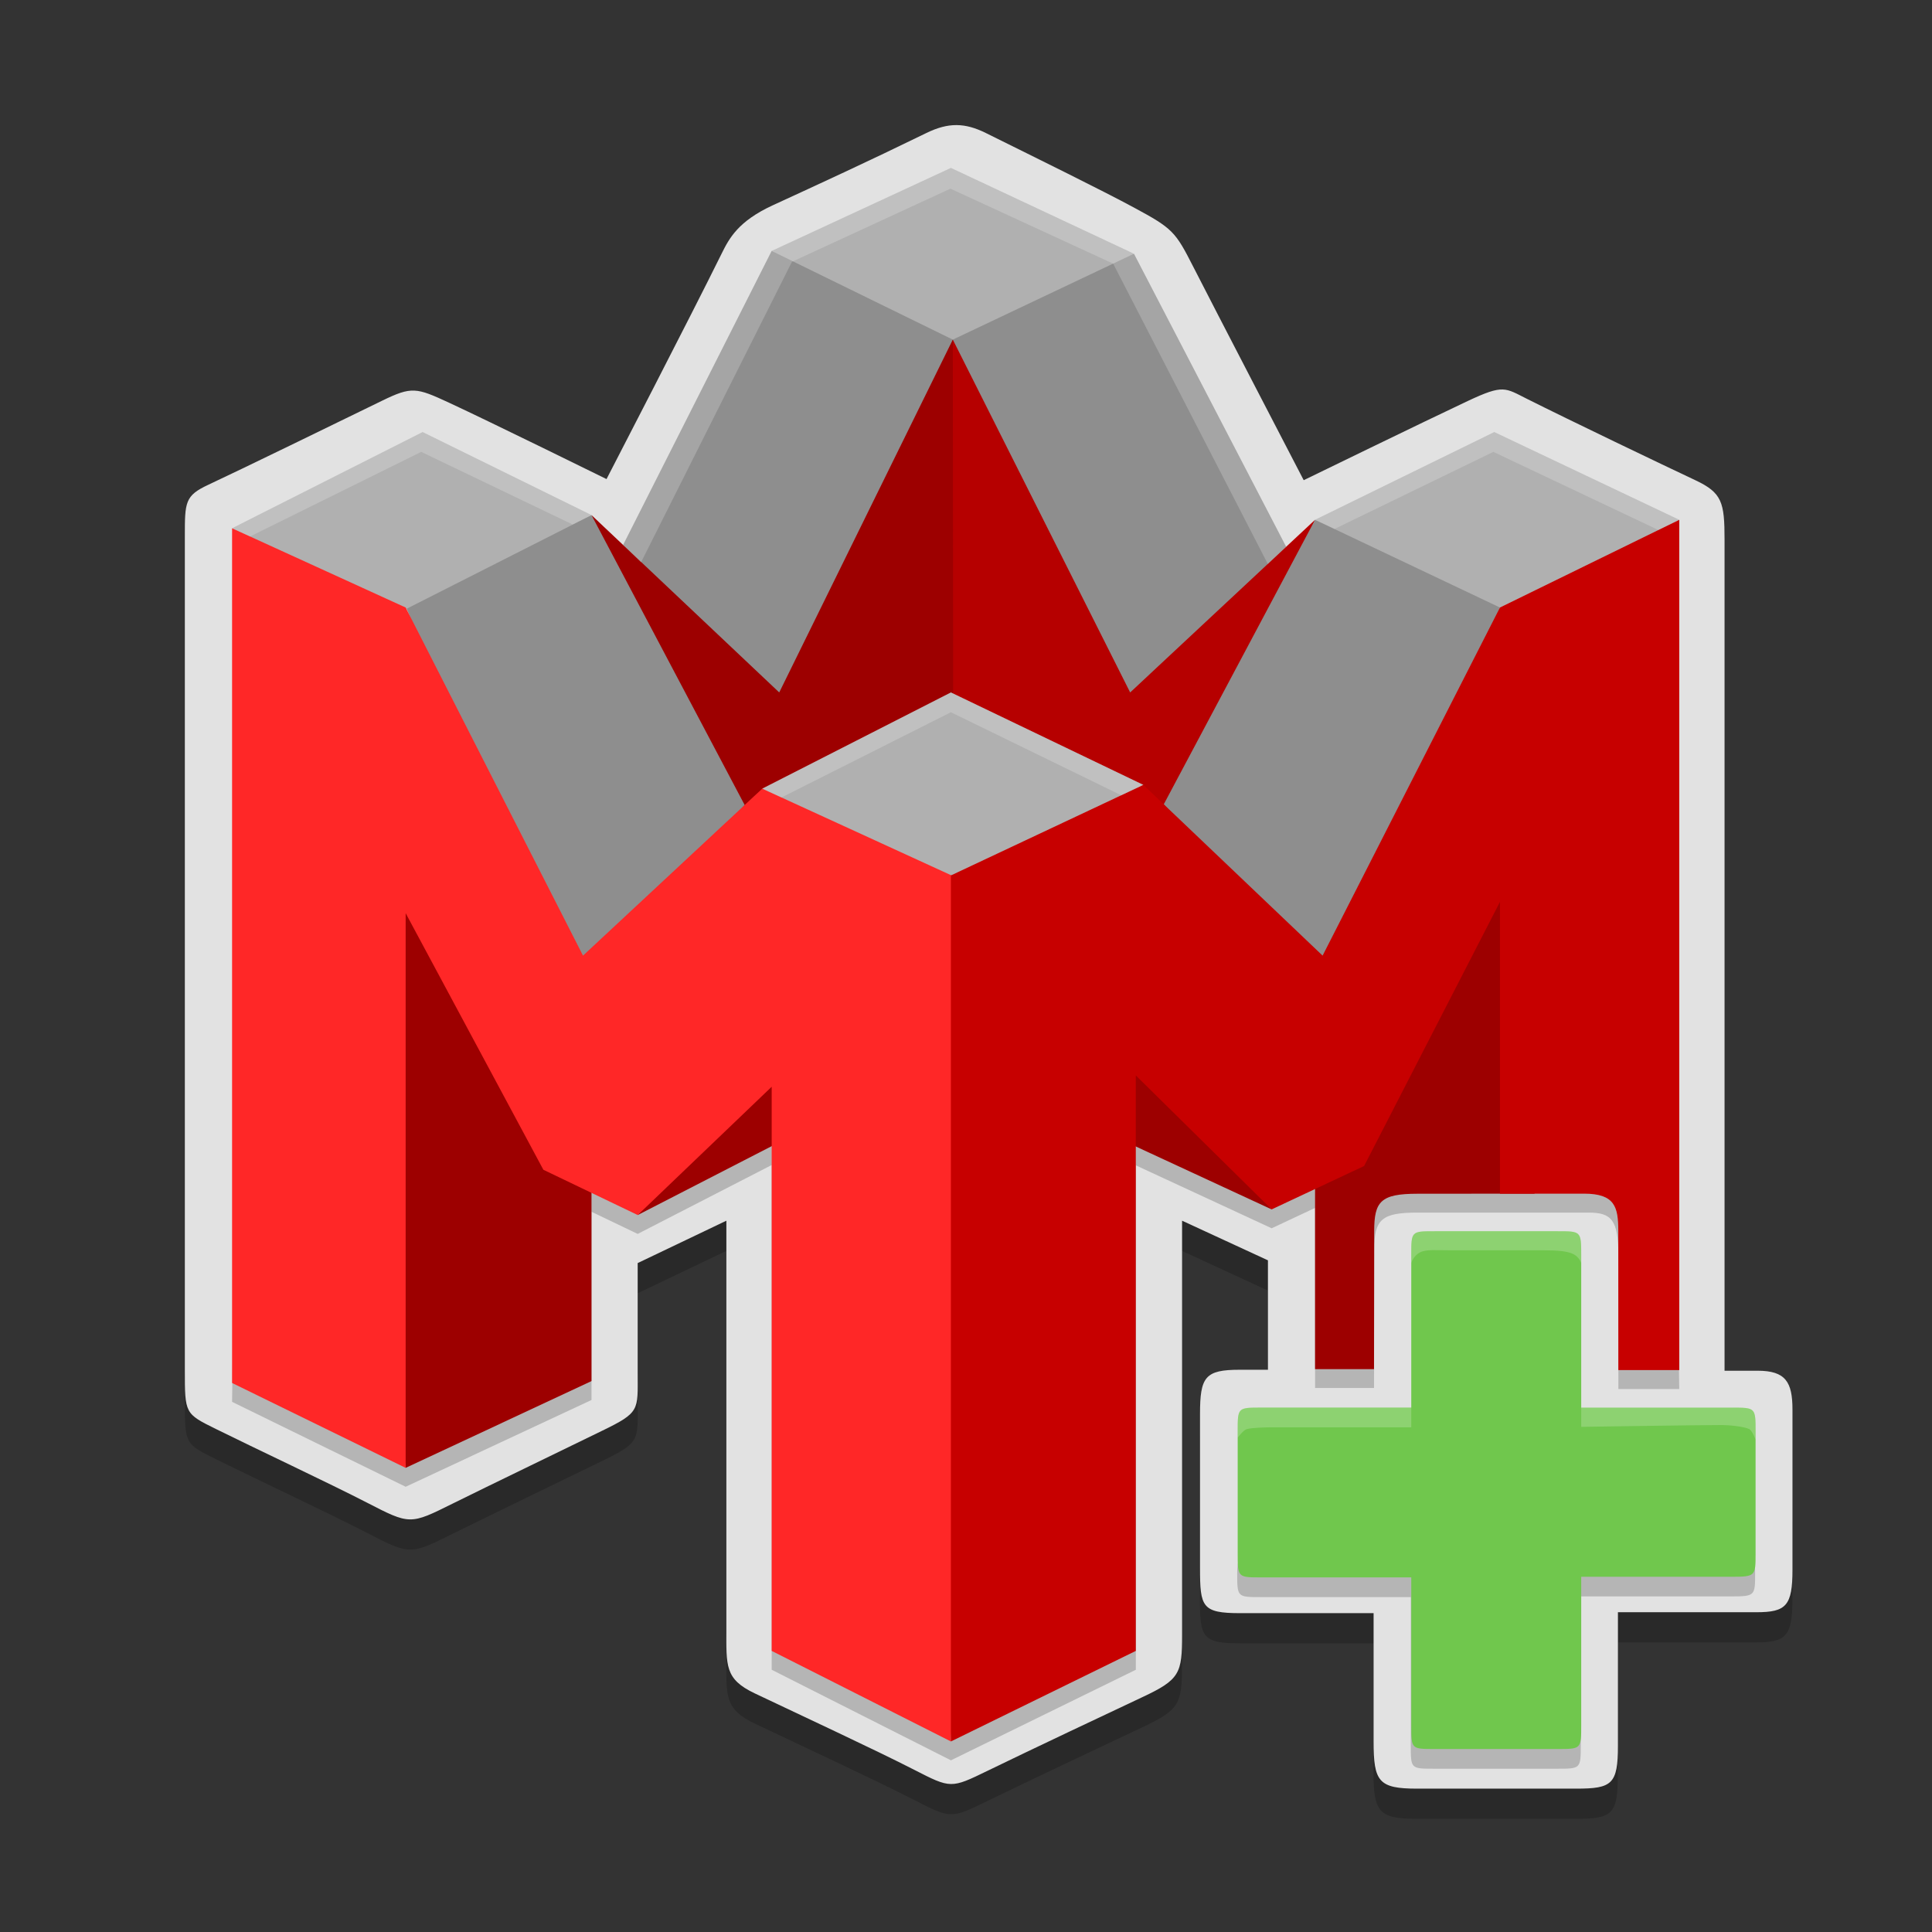 <?xml version="1.0" encoding="utf-8"?>
<!-- Generator: Adobe Illustrator 16.0.0, SVG Export Plug-In . SVG Version: 6.00 Build 0)  -->
<!DOCTYPE svg PUBLIC "-//W3C//DTD SVG 1.1//EN" "http://www.w3.org/Graphics/SVG/1.1/DTD/svg11.dtd">
<svg version="1.1" id="Capa_1" xmlns="http://www.w3.org/2000/svg" xmlns:xlink="http://www.w3.org/1999/xlink" x="0px" y="0px"
	 width="64px" height="64px" viewBox="0 0 64 64" enable-background="new 0 0 64 64" xml:space="preserve">
<rect x="0" y="0" width="64" height="64" fill="#333333" stroke="none"/>
<g id="Capa_4">
	<path opacity="0.2" enable-background="new    " d="M59.375,50.416c0,1.094,0,2.178,0,2.584c0,1.186-0.208,1.406-1.188,1.406
		c-0.563,0-4.596,0-4.596,0s0,3.744,0,4.425c0,1.271-0.195,1.419-1.375,1.419c-0.635,0-4.222,0-5.279,0
		c-1.271,0-1.438-0.23-1.438-1.563c0-0.814,0-4.25,0-4.25s-3.583,0-4.416,0c-1.271,0-1.334-0.205-1.334-1.496
		c0-0.463,0-1.59,0-2.692c0-0.981,0-1.946,0-2.405c0-1.234,0.167-1.469,1.313-1.469c0.564,0,0.937,0,0.937,0V42.75l-2.845-1.313
		c0,0,0,12.451,0,13.719c0,1.273-0.071,1.482-1.313,2.063c-0.887,0.415-3.85,1.816-5.125,2.438C31.5,60.25,31.5,60.25,30.281,59.625
		c-1.303-0.668-3.773-1.813-5.281-2.531c-1-0.476-0.938-0.912-0.938-2.143c0-1.625,0-13.514,0-13.514l-2.938,1.404
		c0,0,0,2.549,0,3.656c0,1.227,0.084,1.287-1.188,1.904c-1.493,0.729-3.708,1.797-4.938,2.406c-1.416,0.705-1.416,0.705-2.844-0.031
		c-1.236-0.637-3.753-1.82-5-2.438c-1.031-0.509-1.031-0.509-1.031-1.951c0-0.355,0-1.304,0-2.643l28.959-9.588L59.375,50.416z"/>
	<path fill="#E2E2E2" d="M30.688,4.406c0.729-0.356,1.277-0.343,1.969,0c1.761,0.873,3.836,1.892,4.905,2.469
		c1.293,0.696,1.375,0.8,1.97,1.969c0.626,1.232,3.655,7.063,3.655,7.063s4.055-1.975,5.438-2.625
		c1.188-0.558,1.229-0.433,1.971-0.063c1.393,0.699,4.432,2.156,5.563,2.688c0.886,0.417,0.969,0.729,0.969,1.969
		c0,1.841,0,27.531,0,27.531s0.542,0,1.094,0c0.928,0,1.156,0.372,1.156,1.288c0,0.759,0,4.47,0,5.306
		c0,1.187-0.208,1.406-1.188,1.406c-0.563,0-4.594,0-4.594,0s0,3.745,0,4.425c0,1.271-0.197,1.419-1.375,1.419
		c-0.637,0-4.224,0-5.281,0c-1.271,0-1.438-0.231-1.438-1.563c0-0.813,0-4.25,0-4.25s-3.583,0-4.416,0
		c-1.271,0-1.334-0.203-1.334-1.496c0-0.875,0-4.125,0-5.098c0-1.234,0.167-1.469,1.313-1.469c0.564,0,0.937,0,0.937,0V41.75
		l-2.844-1.313c0,0,0,12.451,0,13.719c0,1.273-0.072,1.482-1.313,2.063c-0.887,0.415-3.85,1.816-5.125,2.438
		C31.5,59.25,31.5,59.25,30.281,58.625c-1.303-0.668-3.773-1.813-5.281-2.531c-1-0.476-0.938-0.912-0.938-2.143
		c0-1.625,0-13.514,0-13.514l-2.938,1.404c0,0,0,2.549,0,3.656c0,1.227,0.084,1.287-1.188,1.904
		c-1.493,0.729-3.708,1.797-4.938,2.406c-1.416,0.705-1.416,0.705-2.844-0.031c-1.236-0.637-3.753-1.82-5-2.438
		c-1.031-0.509-1.031-0.509-1.031-1.951c0-2.168,0-26.179,0-27.611c0-1.147,0-1.355,0.781-1.719c1.012-0.471,4.315-2.081,5.75-2.781
		c0.984-0.48,1.136-0.439,2.219,0.063c1.316,0.609,5.219,2.531,5.219,2.531s2.844-5.5,3.813-7.469
		c0.256-0.52,0.558-1.073,1.68-1.594C27.17,6.077,28.703,5.375,30.688,4.406z"/>
</g>
<g id="Capa_7">
	<path opacity="0.2" enable-background="new    " d="M25.563,55.313l5.938,3l6.125-3V38.604l4.5,2.084l1.438-0.674v5.965h1.953
		c0,0,0.006-3.76,0.006-4.57c0-1.018,0.244-1.24,1.432-1.24c0.797,0,4.813,0,5.672,0c0.75,0,0.984,0.24,0.984,1.418
		c0,0.822,0,4.426,0,4.426h2.016l-0.156-10.82L7.844,35.156L7.688,46.438l5.75,2.813l6.156-2.875v-6.235l1.531,0.734l4.438-2.282
		V55.313z"/>
</g>
<g id="Capa_3">
	<polygon fill="#8E8E8E" points="25.563,8.313 32,10.375 25.875,24.125 20.642,18.052 	"/>
	<polyline fill="#8E8E8E" points="31,10 37.313,24.678 42.605,18.113 37.563,8.406 31,10 	"/>
	<polygon fill="#B60000" points="31.563,11.25 37.438,22.938 43.563,17.219 39.438,27.488 28.25,26.667 	"/>
	<polygon fill="#9D0000" points="31.578,26.655 23.201,28.034 19.594,17.063 25.813,22.938 31.563,11.25 	"/>
	<polygon fill="#9D0000" points="13.438,48.625 19.594,45.75 19.594,34.563 10.5,26.667 	"/>
	<polygon fill="#9D0000" points="21.125,40.25 27.688,36.875 25.586,34.375 	"/>
	<polygon fill="#9D0000" points="42.125,40.063 36.188,37.313 37.375,33.75 	"/>
	<polygon fill="#8E8E8E" points="13.125,19.369 19.594,17.063 24.668,26.667 19.053,33.093 	"/>
	<polygon fill="#B0B0B0" points="7.688,17.5 14,14.313 19.594,17.063 12.563,20.625 	"/>
	<polygon fill="#B0B0B0" points="55.625,17.219 49.5,14.313 43.563,17.219 49.688,20.625 	"/>
	<polygon fill="#8E8E8E" points="43.563,17.219 49.688,20.125 44.119,33.093 38.551,26.644 	"/>
	<polygon fill="#B0B0B0" points="25.25,26.125 31.5,22.938 37.875,26 31.5,30.625 	"/>
	<path fill="#8E7878" d="M60.563-7.438"/>
	<path fill="#F9AFAF" d="M63.063,11.25"/>
	<polygon fill="#B0B0B0" points="31.563,11.25 25.563,8.313 31.5,5.563 37.563,8.406 	"/>
	<polygon fill="#FF2727" points="7.688,45.813 7.688,17.5 13.438,20.125 19.313,31.656 25.25,26.125 32.75,29.563 31.5,57.688 
		25.563,54.688 25.563,36 21.125,40.25 18,38.75 13.438,30.25 13.438,48.625 	"/>
	<path fill="#9D0000" d="M50.834,39.541V25.759L43.563,35.5v9.854h1.953c0,0,0.006-3.619,0.006-4.57c0-0.984,0.213-1.24,1.434-1.24
		C47.859,39.541,50.834,39.541,50.834,39.541z"/>
	<g>
		<g>
			<path fill="#C70000" d="M49.688,20.125l-5.875,11.531L37.875,26L31.5,29v28.688l6.125-3V35.625l4.5,4.438l3.063-1.438l4.5-8.75
				v9.666c0,0,2.172,0,2.781,0c1.031,0,1.139,0.443,1.139,1.24c0,0.722,0.002,4.604,0.002,4.604h2.018V17.219L49.688,20.125z"/>
		</g>
	</g>
</g>
<g id="Capa_5">
	<path opacity="0.2" enable-background="new    " d="M57.917,50.5c0,0.609,0.224,0.969,0.224,1.609c0,0.75,0,0.774-0.797,0.774
		c-0.656,0-4.979,0-4.979,0s0,4.114,0,4.911s0,0.797-0.786,0.797c-0.453,0-3.595,0-4.078,0c-0.767,0-0.767,0-0.767-0.781
		c0-0.594,0-4.904,0-4.904s-4.219,0-4.969,0c-0.781,0-0.781,0-0.781-0.797c0-0.578,0.225-0.912,0.225-1.568L57.917,50.5z"/>
	<path fill="#70C74D" d="M51.594,57.938c-0.453,0-3.594,0-4.078,0c-0.766,0-0.766,0-0.766-0.78c0-0.595,0-4.905,0-4.905
		s-4.219,0-4.971,0c-0.779,0-0.779,0-0.779-0.797c0-0.578,0-3.393,0-4.047c0-0.781,0-0.781,0.779-0.781c0.502,0,4.971,0,4.971,0
		s0-4.344,0-5.063c0-0.78,0-0.78,0.781-0.78c0.453,0,3.375,0,4.063,0c0.781,0,0.786,0,0.786,0.797c0,0.655,0,5.047,0,5.047
		s4.261,0,4.995,0c0.781,0,0.781,0,0.781,0.797c0,0.609,0,3.392,0,4.031c0,0.75,0,0.776-0.797,0.776c-0.656,0-4.979,0-4.979,0
		s0,4.113,0,4.91S52.38,57.938,51.594,57.938z"/>
	<path opacity="0.2" fill="#FFFFFF" enable-background="new    " d="M58.156,47.688c0-0.108,0-0.198,0-0.266
		c0-0.797,0-0.797-0.781-0.797c-0.734,0-4.995,0-4.995,0v0.641c0,0,3.948-0.06,4.662-0.06c0.205,0,0.729,0.044,0.911,0.138
		C58.04,47.389,58.156,47.688,58.156,47.688z"/>
	<path opacity="0.2" fill="#FFFFFF" enable-background="new    " d="M52.38,41.844c0-0.115,0-0.205,0-0.266
		c0-0.797-0.005-0.797-0.786-0.797c-0.688,0-3.607,0-4.063,0c-0.781,0-0.781,0-0.781,0.781c0,0.063,0,0.16,0,0.279
		c0,0,0.068-0.246,0.297-0.357c0.201-0.102,0.525-0.066,1.031-0.066c0.75,0,2.354,0,3.063,0c0.428,0,0.781,0.023,0.984,0.129
		C52.329,41.654,52.38,41.844,52.38,41.844z"/>
	<path opacity="0.2" fill="#FFFFFF" enable-background="new    " d="M41,47.625c0-0.087,0-0.161,0-0.219
		c0-0.781,0-0.781,0.779-0.781c0.502,0,4.971,0,4.971,0v0.656c0,0-3.828,0-4.604,0c-0.183,0-0.676,0.011-0.851,0.063
		C41.184,47.378,41,47.625,41,47.625z"/>
</g>
<g id="Capa_6">
	<polygon opacity="0.2" fill="#FFFFFF" enable-background="new    " points="55.625,17.219 49.5,14.313 43.563,17.219 
		44.207,17.523 49.469,14.969 54.936,17.557 	"/>
	<polygon opacity="0.2" fill="#FFFFFF" enable-background="new    " points="7.688,17.5 14,14.313 19.594,17.063 18.968,17.374 
		13.953,14.969 8.283,17.772 	"/>
	<polygon opacity="0.2" fill="#FFFFFF" enable-background="new    " points="20.642,18.052 25.563,8.313 31.5,5.563 37.563,8.406 
		42.605,18.113 41.999,18.685 36.875,8.734 31.484,6.25 26.234,8.672 21.235,18.63 	"/>
	<polygon opacity="0.2" fill="#FFFFFF" enable-background="new    " points="25.25,26.125 31.5,22.938 37.875,26 37.143,26.345 
		31.5,23.594 25.887,26.418 	"/>
</g>
</svg>
